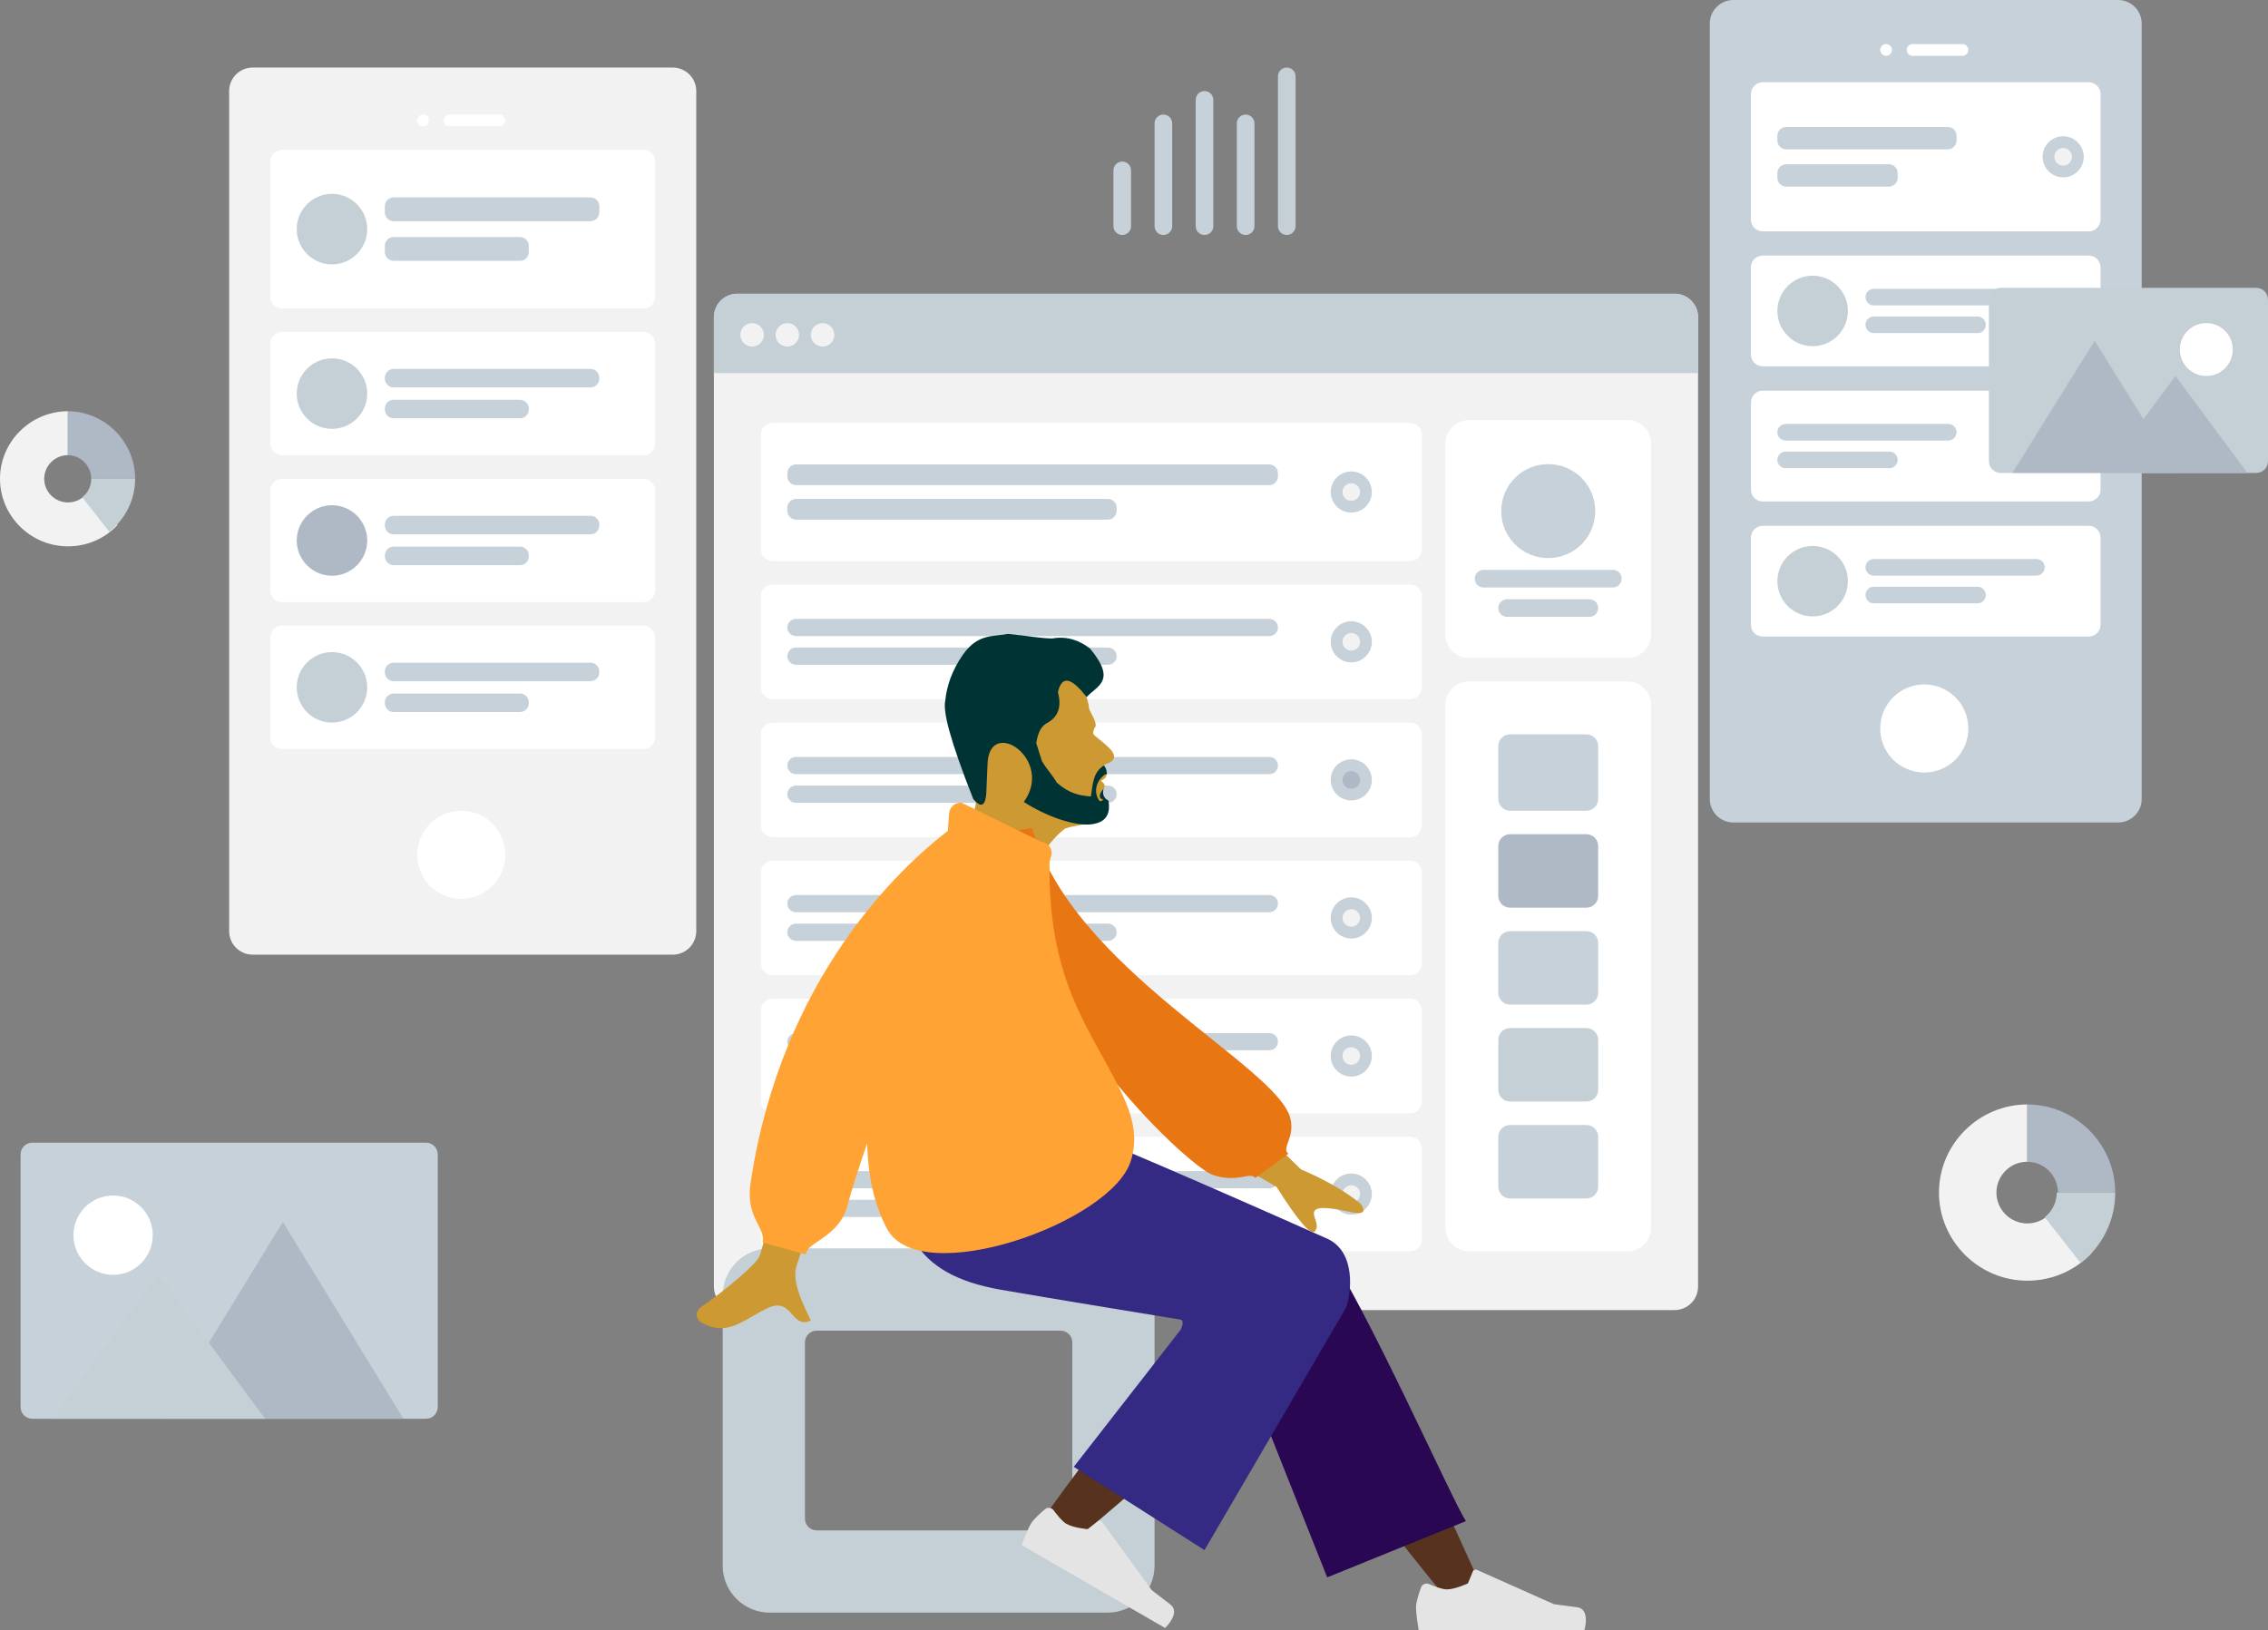 <?xml version="1.0" encoding="UTF-8"?>
<!DOCTYPE svg PUBLIC "-//W3C//DTD SVG 1.1//EN" "http://www.w3.org/Graphics/SVG/1.1/DTD/svg11.dtd">
<!-- Creator: CorelDRAW 2020 (64-Bit Evaluation Version) -->
<svg xmlns="http://www.w3.org/2000/svg" xml:space="preserve" width="204.258mm" height="146.844mm" version="1.1" style="shape-rendering:geometricPrecision; text-rendering:geometricPrecision; image-rendering:optimizeQuality; fill-rule:evenodd; clip-rule:evenodd"
viewBox="0 0 20460.36 14709.19"
 xmlns:xlink="http://www.w3.org/1999/xlink"
 xmlns:xodm="http://www.corel.com/coreldraw/odm/2003">
 <rect x="0" y="0" width="20460.36" height="14709.19" fill="#808080" stroke="none"/>
 <defs>
  <style type="text/css">
   <![CDATA[
    .fil4 {fill:none}
    .fil14 {fill:#003333}
    .fil10 {fill:#2A0752}
    .fil12 {fill:#342A83}
    .fil9 {fill:#57331F}
    .fil7 {fill:#AFB9C5}
    .fil8 {fill:#C5CFD6}
    .fil13 {fill:#CC9933}
    .fil11 {fill:#E4E4E4}
    .fil15 {fill:#E87613}
    .fil6 {fill:#F2F2F2}
    .fil16 {fill:#FFA434}
    .fil5 {fill:#AFB9C5;fill-rule:nonzero}
    .fil3 {fill:#C5CFD6;fill-rule:nonzero}
    .fil0 {fill:#C7D1D9;fill-rule:nonzero}
    .fil2 {fill:#F2F2F2;fill-rule:nonzero}
    .fil1 {fill:white;fill-rule:nonzero}
   ]]>
  </style>
     <clipPath id="id0">
      <path d="M15424.79 7420.85l3895.94 0 0 -7420.85 -3895.94 0 0 7420.85z"/>
     </clipPath>
     <clipPath id="id1">
      <path d="M2067.24 8613.49l4213.98 0 0 -8003.92 -4213.98 0 0 8003.92z"/>
     </clipPath>
     <clipPath id="id2">
      <path d="M6440.25 11820.36l8878.52 0 0 -9170.06 -8878.52 0 0 9170.06z"/>
     </clipPath>
 </defs>
 <g id="Layer_x0020_1">
  <g id="Background">
   <g id="Background_x002f_Wireframe_x0020_2">
    <g>
    </g>
    <g style="clip-path:url(#id0)">
     <g>
      <path class="fil0" d="M15636.8 -0.01l3471.9 0c117.08,0 212.03,94.95 212.03,212.03l0 6996.81c0,117.07 -94.95,212.02 -212.03,212.02l-3471.9 0c-117.08,0 -212.03,-94.95 -212.03,-212.03l0.01 -6996.8c-0.01,-117.08 94.94,-212.03 212.02,-212.03z"/>
      <circle id="Touch" class="fil1" cx="17359.5" cy="6572.75" r="397.54"/>
      <circle id="Lens" class="fil1" cx="17014.96" cy="450.54" r="53"/>
      <path class="fil1" d="M17253.49 397.54l450.55 0c29.27,-0.01 53.01,23.73 53.01,53l0 0c0,29.27 -23.74,53.01 -53.01,53.01l-450.55 0c-29.27,0 -53.01,-23.74 -53.01,-53.01l0 0c0,-29.27 23.74,-53.01 53.01,-53.01z"/>
      <path class="fil1" d="M18844.35 742.08c58.23,0.38 105.33,47.7 105.33,106.01l0 1133.39c0,58.54 -47.47,106.01 -106.01,106.01l-2941.83 0c-58.54,0 -106.01,-47.47 -106.01,-106.01l0 -1134.07c0.38,-58.23 47.7,-105.33 106.01,-105.33l2942.52 0z"/>
      <path class="fil0" d="M17572.2 1145.67c43.59,0.37 78.83,35.83 78.83,79.5l0 42.77c0,43.9 -35.61,79.51 -79.51,79.51l-1457.67 0c-43.44,0 -78.76,-34.87 -79.49,-78.14l0 -44.83c0.36,-43.36 35.45,-78.45 78.81,-78.82l1459.03 0z"/>
      <path class="fil0" d="M16113.85 1481.99l926.16 0c43.9,-0.01 79.51,35.6 79.51,79.5l-0.01 42.78c0.01,43.9 -35.6,79.51 -79.5,79.51l-926.16 -0.01c-43.44,0.01 -78.76,-34.86 -79.49,-78.13l0 -44.84c0.36,-43.59 35.82,-78.83 79.49,-78.83l0 0.01z"/>
      <path id="Background_0" class="fil0" d="M18798.14 1414.73c0,-102.18 -83.34,-185.52 -185.52,-185.52 -102.18,0 -185.52,83.34 -185.52,185.52 0,102.18 83.34,185.52 185.52,185.52 102.18,0 185.52,-83.34 185.52,-185.52z"/>
      <path id="Indicator" class="fil2" d="M18692.12 1414.73c0,-43.79 -35.71,-79.5 -79.5,-79.5 -43.79,0 -79.5,35.71 -79.5,79.5 0,43.79 35.71,79.5 79.5,79.5 43.79,0 79.5,-35.71 79.5,-79.5z"/>
      <path class="fil1" d="M15901.84 2305.76l2941.83 0c58.54,0 106.01,47.47 106.01,106.01l0 787.3c0,58.54 -47.47,106.01 -106.01,106.01l-2941.83 0c-58.54,0 -106.01,-47.47 -106.01,-106.01l0 -787.98c0.38,-58.23 47.7,-105.33 106.01,-105.33z"/>
      <path class="fil0" d="M16904.41 2605.62l1466.76 0c41.4,-0.01 74.97,33.56 74.97,74.96 0,41.4 -33.57,74.97 -74.97,74.97l-1466.76 0c-41.08,0 -74.45,-33.06 -74.96,-74l0 -1.93c0.51,-40.63 33.37,-73.47 73.99,-73.98l0.96 0zm1541.72 74.96l0 0z"/>
      <path class="fil0" d="M16904.41 2855.49l935.24 0c41.4,-0.01 74.97,33.56 74.97,74.96l0 0c0,41.4 -33.57,74.97 -74.97,74.97l-935.24 0c-41.08,0 -74.45,-33.06 -74.96,-74l0 -1.93c0.51,-40.95 33.88,-73.99 74.96,-73.99l0 0.01z"/>
      <path id="Avatar" class="fil3" d="M16670.42 2805.52c0,-175.17 -142.87,-318.04 -318.04,-318.04 -175.17,0 -318.04,142.87 -318.04,318.04 0,175.17 142.87,318.04 318.04,318.04 175.17,0 318.04,-142.87 318.04,-318.04z"/>
      <path class="fil1" d="M18844.58 3524.91c58.12,0.49 105.1,47.76 105.1,106l0 787.3c0,58.54 -47.47,106.01 -106.01,106.01l-2941.83 0.01c-58.54,-0.01 -106.01,-47.48 -106.01,-106.02l0 -787.98c0.38,-57.93 47.21,-104.83 105.1,-105.32l2943.66 0z"/>
      <path class="fil0" d="M17577.04 3824.76c40.95,0.51 73.99,33.88 73.99,74.96 0,41.4 -33.57,74.97 -74.97,74.97l-1466.76 -0.01c-41.08,0.01 -74.45,-33.05 -74.96,-73.99l0 -1.93c0.51,-40.63 33.37,-73.47 73.99,-73.98l1468.69 0zm73.99 74.96l0 0z"/>
      <path class="fil0" d="M16109.32 4074.63l935.24 0c41.4,0 74.97,33.57 74.97,74.97l0 0c0,41.4 -33.57,74.97 -74.97,74.97l-935.24 -0.01c-41.08,0.01 -74.45,-33.05 -74.96,-73.99l0 -1.93c0.51,-40.95 33.88,-73.99 74.96,-73.99z"/>
      <path id="Background_3" class="fil0" d="M18798.14 4024.66c0,-102.18 -83.34,-185.52 -185.52,-185.52 -102.18,0 -185.52,83.34 -185.52,185.52 0,102.18 83.34,185.52 185.52,185.52 102.18,0 185.52,-83.34 185.52,-185.52z"/>
      <path id="Indicator_2" class="fil2" d="M18692.12 4024.66c0,-43.79 -35.71,-79.5 -79.5,-79.5 -43.79,0 -79.5,35.71 -79.5,79.5 0,43.79 35.71,79.5 79.5,79.5 43.79,0 79.5,-35.71 79.5,-79.5z"/>
      <path class="fil1" d="M18844.35 4744.05c58.23,0.38 105.33,47.7 105.33,106.01l0 787.3c0,58.54 -47.47,106.01 -106.01,106.01l-2941.83 0c-58.54,0 -106.01,-47.47 -106.01,-106.01l0 -787.98c0.38,-58.23 47.7,-105.33 106.01,-105.33l2942.52 0z"/>
      <path class="fil0" d="M18372.13 5043.9c40.95,0.51 73.99,33.88 73.99,74.96 0,41.4 -33.57,74.97 -74.97,74.97l-1466.76 0c-41.08,0 -74.45,-33.06 -74.96,-74l0 -1.93c0.51,-40.63 33.37,-73.47 73.99,-73.98l1468.69 0zm73.99 74.96l0 0z"/>
      <path class="fil0" d="M16904.41 5293.76l935.24 0c41.4,0 74.97,33.57 74.97,74.97l0 0c0,41.4 -33.57,74.97 -74.97,74.97l-935.24 0c-41.08,0 -74.45,-33.06 -74.96,-74l0 -1.93c0.51,-40.95 33.88,-73.99 74.96,-73.99z"/>
      <path id="Avatar_2" class="fil3" d="M16670.42 5243.81c0,-175.17 -142.87,-318.04 -318.04,-318.04 -175.17,0 -318.04,142.87 -318.04,318.04 0,175.17 142.87,318.04 318.04,318.04 175.17,0 318.04,-142.87 318.04,-318.04z"/>
     </g>
    </g>
    <polygon class="fil4" points="15424.79,7420.85 19320.74,7420.85 19320.74,0 15424.79,0 "/>
    <g>
    </g>
    <g style="clip-path:url(#id1)">
     <g id="_1705291880064">
      <path class="fil2" d="M2279.26 609.56l3789.94 0c117.09,0 212.04,94.95 212.04,212.03l-0.01 7579.87c0.01,117.07 -94.94,212.02 -212.02,212.02l-3789.95 0.01c-117.07,-0.01 -212.02,-94.96 -212.02,-212.04l0 -7579.86c0,-117.08 94.95,-212.03 212.03,-212.03z"/>
      <circle id="Touch_2" class="fil1" cx="4160.97" cy="7712.39" r="397.54"/>
      <circle id="Lens_2" class="fil1" cx="3816.44" cy="1086.61" r="53"/>
      <path class="fil1" d="M4054.96 1033.61l450.55 0c29.28,-0.01 53.02,23.73 53.02,53l-0.01 0c0.01,29.27 -23.73,53.01 -53,53.01l-450.56 0c-29.26,0 -53,-23.74 -53,-53.01l-0.01 0c0.01,-29.27 23.75,-53.01 53.02,-53.01z"/>
      <path class="fil1" d="M2544.29 1351.65l3259.87 0c58.55,0 106.02,47.47 106.02,106.01l-0.01 1219.14c0.01,58.54 -47.46,106.01 -106,106.01l-3259.88 0.01c-58.53,-0.01 -106,-47.48 -106,-106.02l-0.01 -609.57 0 -610.25c0.39,-58.23 47.71,-105.33 106.02,-105.33l-0.01 0z"/>
      <path class="fil0" d="M5327.79 1781.01c43.37,0.37 78.46,35.46 78.83,78.82l0 56.34c0.01,43.9 -35.6,79.51 -79.5,79.51l-1775.72 -0.01c-43.66,0.01 -79.12,-35.23 -79.49,-78.82l0 -57.02c0.37,-43.36 35.46,-78.45 78.82,-78.82l1777.06 0z"/>
      <path class="fil0" d="M3551.4 2138.79l1139.63 0c43.91,-0.01 79.52,35.6 79.52,79.5l-0.01 55.66c0.01,43.9 -35.6,79.51 -79.5,79.51l-1139.64 -0.01c-43.66,0.01 -79.12,-35.23 -79.49,-78.82l0 -57.03c0.37,-43.59 35.83,-78.83 79.5,-78.83l-0.01 0.01z"/>
      <path id="Avatar_3" class="fil3" d="M3312.89 2067.23c0,-175.17 -142.87,-318.04 -318.04,-318.04 -175.17,0 -318.04,142.87 -318.04,318.04 0,175.17 142.87,318.04 318.04,318.04 175.17,0 318.04,-142.87 318.04,-318.04z"/>
      <path class="fil1" d="M5804.85 2994.84c58.24,0.38 105.34,47.7 105.34,106.01l-0.01 901.1c0.01,58.54 -47.46,106.01 -106,106.01l-3259.88 0c-58.53,0 -106,-47.47 -106,-106.01l-0.01 -450.55 0 -451.23c0.39,-58.23 47.71,-105.33 106.02,-105.33l3260.54 0z"/>
      <path class="fil0" d="M3551.4 3328.78l1775.71 0c43.68,-0.01 79.14,35.23 79.51,78.82l0 8.63c0.01,43.9 -35.6,79.51 -79.5,79.51l-1775.72 0c-43.66,0 -79.12,-35.24 -79.49,-78.83l0 -9.32c0.37,-43.36 35.46,-78.45 78.82,-78.82l0.67 0z"/>
      <path class="fil0" d="M3551.4 3607.06l1139.63 0c43.91,0 79.52,35.61 79.52,79.51l-0.01 7.94c0.01,43.9 -35.6,79.51 -79.5,79.51l-1139.64 0c-43.66,0 -79.12,-35.24 -79.49,-78.83l0 -9.31c0.37,-43.59 35.83,-78.83 79.5,-78.83l-0.01 0z"/>
      <path id="Avatar_4" class="fil3" d="M3312.89 3551.4c0,-175.17 -142.87,-318.04 -318.04,-318.04 -175.17,0 -318.04,142.87 -318.04,318.04 0,175.17 142.87,318.04 318.04,318.04 175.17,0 318.04,-142.87 318.04,-318.04z"/>
      <path class="fil1" d="M5805.08 4320c58.13,0.49 105.11,47.76 105.11,106l-0.01 901.11c0.01,58.54 -47.46,106.01 -106,106.01l-3259.88 0c-58.53,0 -106,-47.47 -106,-106.01l-0.01 -450.56 0 -451.23c0.39,-57.93 47.22,-104.83 105.11,-105.32l3261.68 0z"/>
      <path class="fil0" d="M3551.4 4653.93l1775.71 0c43.68,-0.01 79.14,35.23 79.51,78.82l0 8.63c0.01,43.9 -35.6,79.51 -79.5,79.51l-1775.72 -0.01c-43.66,0.01 -79.12,-35.23 -79.49,-78.82l0 -9.32c0.37,-43.36 35.46,-78.45 78.82,-78.82l0.67 0z"/>
      <path class="fil0" d="M3551.4 4932.21l1139.63 0c43.91,-0.01 79.52,35.6 79.52,79.5l-0.01 7.95c0.01,43.9 -35.6,79.51 -79.5,79.51l-1139.64 0c-43.66,0 -79.12,-35.24 -79.49,-78.83l0 -9.32c0.37,-43.59 35.83,-78.83 79.5,-78.83l-0.01 0.01z"/>
      <path id="Avatar_5" class="fil5" d="M3312.89 4876.55c0,-175.17 -142.87,-318.04 -318.04,-318.04 -175.17,0 -318.04,142.87 -318.04,318.04 0,175.17 142.87,318.04 318.04,318.04 175.17,0 318.04,-142.87 318.04,-318.04z"/>
      <path class="fil1" d="M2544.29 5645.15l3259.87 0c58.55,0 106.02,47.47 106.02,106.01l-0.01 901.1c0.01,58.54 -47.46,106.01 -106,106.01l-3259.88 0.01c-58.53,-0.01 -106,-47.48 -106,-106.02l-0.01 -450.55 0 -451.23c0.39,-58.23 47.71,-105.33 106.02,-105.33l-0.01 0z"/>
      <path class="fil0" d="M5327.79 5979.09c43.37,0.37 78.46,35.46 78.83,78.82l0 8.62c0.01,43.9 -35.6,79.51 -79.5,79.51l-1775.72 0c-43.66,0 -79.12,-35.24 -79.49,-78.83l0 -9.31c0.37,-43.36 35.46,-78.45 78.82,-78.82l1777.06 0z"/>
      <path class="fil0" d="M3551.4 6257.36l1139.63 0c43.91,0 79.52,35.61 79.52,79.51l-0.01 7.95c0.01,43.9 -35.6,79.51 -79.5,79.51l-1139.64 -0.01c-43.66,0.01 -79.12,-35.23 -79.49,-78.82l0 -9.32c0.37,-43.59 35.83,-78.83 79.5,-78.83l-0.01 0z"/>
      <path id="Avatar_6" class="fil3" d="M3312.89 6201.71c0,-175.17 -142.87,-318.04 -318.04,-318.04 -175.17,0 -318.04,142.87 -318.04,318.04 0,175.17 142.87,318.04 318.04,318.04 175.17,0 318.04,-142.87 318.04,-318.04z"/>
     </g>
    </g>
    <polygon class="fil4" points="2067.24,8613.49 6281.22,8613.49 6281.22,609.57 2067.24,609.57 "/>
    <g>
    </g>
    <g style="clip-path:url(#id2)">
     <g>
      <path class="fil2" d="M6652.27 2650.29l8454.48 0c117.08,0 212.03,94.95 212.03,212.03l-0.01 8746.01c0.01,117.07 -94.94,212.02 -212.02,212.02l-8454.48 0.01c-117.07,-0.01 -212.02,-94.96 -212.02,-212.04l-0.01 -8746c0.01,-117.08 94.96,-212.03 212.04,-212.03z"/>
      <path class="fil1" d="M13251.52 3789.93l1431.17 0c117.08,0 212.03,94.95 212.03,212.03l0 1722.7c0,117.08 -94.95,212.03 -212.03,212.03l-1431.17 0c-117.08,0 -212.03,-94.95 -212.03,-212.03l0.01 -1722.7c-0.01,-117.08 94.94,-212.03 212.02,-212.03z"/>
      <circle id="Avatar_7" class="fil0" cx="13967.11" cy="4611.52" r="424.05"/>
      <path class="fil0" d="M13384.04 5141.59l1166.14 0c43.9,-0.01 79.51,35.6 79.51,79.5l0 0c0,43.9 -35.61,79.51 -79.51,79.51l-1166.14 0c-43.9,0 -79.51,-35.61 -79.51,-79.51l0.01 0c-0.01,-43.9 35.6,-79.51 79.5,-79.51z"/>
      <path class="fil0" d="M13596.06 5406.61l742.08 0c43.9,0 79.51,35.61 79.51,79.51l0 0c0,43.9 -35.61,79.51 -79.51,79.51l-742.08 -0.01c-43.9,0.01 -79.51,-35.6 -79.51,-79.5l0.01 0c-0.01,-43.9 35.6,-79.51 79.5,-79.51z"/>
      <path id="Header" class="fil3" d="M6440.24 2862.32c0,-117.09 94.94,-212.03 212.03,-212.03l8454.48 0c117.09,0 212.02,94.94 212.02,212.03l0 503.56 -8878.52 0 0 -503.56z"/>
      <circle id="buttons" class="fil2" cx="6784.78" cy="3021.34" r="106.01"/>
      <circle id="buttons_2" class="fil2" cx="7102.82" cy="3021.34" r="106.01"/>
      <circle id="buttons_3" class="fil2" cx="7420.85" cy="3021.34" r="106.01"/>
      <path class="fil1" d="M14683.47 6148.71c116.72,0.42 211.25,95.2 211.25,212.02l0 4717.54c0,117.07 -94.95,212.02 -212.03,212.02l-1431.17 0.01c-116.56,-0.01 -211.17,-94.12 -212.01,-210.48l0 -4719.88c0.41,-116.46 94.77,-210.82 211.23,-211.24l1432.73 0z"/>
      <path class="fil0" d="M14312.33 6625.76c58.23,0.38 105.33,47.7 105.33,106.01l0 477.06c0,58.53 -47.47,106 -106.01,106l-689.08 0.01c-58.24,-0.01 -105.51,-46.99 -106,-105.11l0 -478.87c0.49,-58.12 47.76,-105.1 106,-105.1l689.76 0z"/>
      <path class="fil5" d="M13622.57 7526.86l689.08 0c58.54,-0.01 106.01,47.46 106.01,106l0 450.56c0,58.53 -47.47,106 -106.01,106l-689.08 0.02c-58.24,-0.02 -105.51,-47 -106,-105.12l0 -452.36c0.49,-58.13 47.76,-105.11 106,-105.11l0 0.01z"/>
      <path class="fil0" d="M13622.57 8401.46l689.08 0c58.54,0 106.01,47.47 106.01,106.01l0 450.56c0,58.53 -47.47,106 -106.01,106l-689.08 0.01c-58.24,-0.01 -105.51,-46.99 -106,-105.11l0 -452.36c0.49,-58.13 47.76,-105.11 106,-105.11z"/>
      <path class="fil0" d="M13622.57 10150.66l689.08 0c58.54,0 106.01,47.47 106.01,106.01l0 450.56c0,58.53 -47.47,106 -106.01,106l-689.08 0.01c-58.24,-0.01 -105.51,-46.99 -106,-105.11l0 -452.36c0.49,-58.13 47.76,-105.11 106,-105.11z"/>
      <path class="fil3" d="M13622.57 9276.06l689.08 0c58.54,-0.01 106.01,47.46 106.01,106l0 450.56c0,58.53 -47.47,106 -106.01,106l-689.08 0.02c-58.24,-0.02 -105.51,-47 -106,-105.12l0 -452.36c0.49,-58.13 47.76,-105.11 106,-105.11l0 0.01z"/>
      <path class="fil1" d="M12722.38 3816.44c58.12,0.49 105.1,47.76 105.1,106l0 1033.62c0,58.54 -47.47,106.01 -106.01,106.01l-5751.17 0c-58.53,0 -106,-47.47 -106,-106.01l-0.01 -516.81 0 -517.49c0.39,-57.93 47.22,-104.83 105.11,-105.32l5752.98 0z"/>
      <path class="fil0" d="M11450 4190.13c43.59,0.37 78.83,35.83 78.83,79.5l-0.01 27.83c0.01,43.9 -35.6,79.51 -79.5,79.51l-4267 0c-43.66,0 -79.12,-35.24 -79.49,-78.83l0 -29.19c0.37,-43.36 35.46,-78.45 78.82,-78.82l4268.35 0z"/>
      <path class="fil0" d="M7182.32 4501.54l2811.88 0c43.91,-0.01 79.52,35.6 79.52,79.5l-0.02 27.84c0.02,43.67 -35.22,79.13 -78.81,79.5l-2812.57 0c-43.66,0.01 -79.12,-35.23 -79.49,-78.82l0 -29.2c0.37,-43.59 35.83,-78.83 79.5,-78.83l-0.01 0.01z"/>
      <path id="Background_11" class="fil0" d="M12375.7 4439.25c0,-102.18 -83.34,-185.52 -185.52,-185.52 -102.18,0 -185.52,83.34 -185.52,185.52 0,102.18 83.34,185.52 185.52,185.52 102.18,0 185.52,-83.34 185.52,-185.52z"/>
      <path id="Indicator_3" class="fil2" d="M12269.69 4439.25c0,-43.79 -35.71,-79.5 -79.5,-79.5 -43.79,0 -79.5,35.71 -79.5,79.5 0,43.79 35.71,79.5 79.5,79.5 43.79,0 79.5,-35.71 79.5,-79.5z"/>
      <path class="fil1" d="M12722.38 5274.11c58.12,0.49 105.1,47.76 105.1,106l0 821.6c0,58.54 -47.47,106.01 -106.01,106.01l-5751.17 0c-58.53,0 -106,-47.47 -106,-106.01l-0.01 -410.8 0 -411.47c0.39,-57.93 47.22,-104.83 105.11,-105.32l5752.98 0z"/>
      <path class="fil0" d="M11451.98 5584.19c42.49,0.36 76.85,34.93 76.85,77.51l0 0c0,42.8 -34.72,77.52 -77.52,77.52l-4270.97 0c-42.79,0 -77.51,-34.72 -77.51,-77.52l0 -0.67c0.37,-42.27 34.58,-76.48 76.85,-76.84l4272.3 0z"/>
      <path class="fil0" d="M7180.34 5842.59l2815.84 0c42.81,0 77.53,34.72 77.53,77.52l-0.01 0c0.01,42.8 -34.71,77.52 -77.51,77.52l-2815.85 0c-42.79,0 -77.51,-34.72 -77.51,-77.52l0 -0.67c0.37,-42.49 34.94,-76.85 77.52,-76.85l-0.01 0z"/>
      <path id="Background_12" class="fil0" d="M12375.7 5790.91c0,-102.18 -83.34,-185.52 -185.52,-185.52 -102.18,0 -185.52,83.34 -185.52,185.52 0,102.18 83.34,185.52 185.52,185.52 102.18,0 185.52,-83.34 185.52,-185.52z"/>
      <path id="Indicator_4" class="fil2" d="M12269.69 5790.91c0,-43.79 -35.71,-79.5 -79.5,-79.5 -43.79,0 -79.5,35.71 -79.5,79.5 0,43.79 35.71,79.5 79.5,79.5 43.79,0 79.5,-35.71 79.5,-79.5z"/>
      <path class="fil1" d="M12722.38 6519.75c58.12,0.49 105.1,47.76 105.1,106l0 821.6c0,58.53 -47.47,106 -106.01,106l-5751.17 0.02c-58.53,-0.02 -106,-47.49 -106,-106.03l-0.01 -410.79 0 -411.47c0.39,-57.93 47.22,-104.83 105.11,-105.32l5752.98 0z"/>
      <path class="fil0" d="M11451.98 6829.84c42.49,0.37 76.85,34.94 76.85,77.52l0 0c0,42.79 -34.72,77.51 -77.52,77.51l-4270.97 0.01c-42.79,-0.01 -77.51,-34.73 -77.51,-77.52l0 -0.67c0.37,-42.49 34.94,-76.85 77.52,-76.85l4271.63 0z"/>
      <path class="fil0" d="M7180.34 7088.23l2815.84 0c42.81,-0.01 77.53,34.71 77.53,77.51l-0.01 0.01c0.01,42.79 -34.71,77.51 -77.51,77.51l-2815.85 0.01c-42.79,-0.01 -77.51,-34.73 -77.51,-77.53l0 -0.66c0.37,-42.5 34.94,-76.86 77.52,-76.86l-0.01 0.01z"/>
      <path id="Background_13" class="fil0" d="M12375.7 7036.54c0,-102.17 -83.34,-185.51 -185.52,-185.51 -102.18,0 -185.52,83.34 -185.52,185.51 0,102.18 83.34,185.52 185.52,185.52 102.18,0 185.52,-83.34 185.52,-185.52z"/>
      <path id="Indicator_5" class="fil5" d="M12269.69 7036.54c0,-43.79 -35.71,-79.5 -79.5,-79.5 -43.79,0 -79.5,35.71 -79.5,79.5 0,43.79 35.71,79.5 79.5,79.5 43.79,0 79.5,-35.71 79.5,-79.5z"/>
      <path class="fil1" d="M6970.3 10256.68l5751.17 0c58.54,-0.01 106.01,47.46 106.01,106l0 821.61c0,58.53 -47.47,106 -106.01,106l-5751.17 0.01c-58.53,-0.01 -106,-47.48 -106,-106.02l-0.01 -410.79 0 -411.47c0.39,-57.94 47.22,-104.84 105.11,-105.33l0.9 0z"/>
      <path class="fil0" d="M11452.31 10566.77c42.34,0.52 76.52,35.03 76.52,77.5l0 0.01c0,42.79 -34.72,77.51 -77.52,77.51l-4270.97 0.01c-42.79,-0.01 -77.51,-34.73 -77.51,-77.53l0 -0.66c0.37,-42.05 34.22,-76.13 76.19,-76.84l4273.29 0z"/>
      <path class="fil0" d="M7180.34 10825.17l2815.84 0c42.81,-0.01 77.53,34.71 77.53,77.51l-0.01 0.01c0.01,42.79 -34.71,77.51 -77.51,77.51l-2815.85 0.01c-42.79,-0.01 -77.51,-34.73 -77.51,-77.53l0 -0.66c0.37,-42.5 34.94,-76.86 77.52,-76.86l-0.01 0.01z"/>
      <path id="Background_14" class="fil0" d="M12375.7 10773.47c0,-102.18 -83.34,-185.52 -185.52,-185.52 -102.18,0 -185.52,83.34 -185.52,185.52 0,102.18 83.34,185.52 185.52,185.52 102.18,0 185.52,-83.34 185.52,-185.52z"/>
      <path id="Indicator_6" class="fil2" d="M12269.69 10773.47c0,-43.79 -35.71,-79.5 -79.5,-79.5 -43.79,0 -79.5,35.71 -79.5,79.5 0,43.79 35.71,79.5 79.5,79.5 43.79,0 79.5,-35.71 79.5,-79.5z"/>
      <path class="fil1" d="M12722.38 9011.04c58.12,0.49 105.1,47.76 105.1,106l0 821.61c0,58.53 -47.47,106 -106.01,106l-5751.17 0.01c-58.53,-0.01 -106,-47.48 -106,-106.02l-0.01 -410.79 0 -411.47c0.39,-57.94 47.22,-104.84 105.11,-105.33l5752.98 0z"/>
      <path class="fil0" d="M7180.34 9321.12l4270.97 0c42.8,-0.01 77.52,34.71 77.52,77.51l0 0.01c0,42.79 -34.72,77.51 -77.52,77.51l-4270.97 0.01c-42.79,-0.01 -77.51,-34.73 -77.51,-77.53l0 -0.66c0.37,-42.28 34.58,-76.49 76.85,-76.85l0.66 0z"/>
      <path class="fil0" d="M7180.34 9579.53l2815.84 0c42.81,-0.01 77.53,34.71 77.53,77.51l-0.01 0.01c0.01,42.79 -34.71,77.51 -77.51,77.51l-2815.85 0.01c-42.79,-0.01 -77.51,-34.73 -77.51,-77.53l0 -0.66c0.37,-42.5 34.94,-76.86 77.52,-76.86l-0.01 0.01z"/>
      <path id="Background_15" class="fil0" d="M12375.7 9527.83c0,-102.18 -83.34,-185.52 -185.52,-185.52 -102.18,0 -185.52,83.34 -185.52,185.52 0,102.18 83.34,185.52 185.52,185.52 102.18,0 185.52,-83.34 185.52,-185.52z"/>
      <path id="Indicator_7" class="fil2" d="M12269.69 9527.83c0,-43.79 -35.71,-79.5 -79.5,-79.5 -43.79,0 -79.5,35.71 -79.5,79.5 0,43.79 35.71,79.5 79.5,79.5 43.79,0 79.5,-35.71 79.5,-79.5z"/>
      <path class="fil1" d="M12722.38 7765.39c58.12,0.49 105.1,47.76 105.1,106l0 821.6c0,58.53 -47.47,106 -106.01,106l-5751.17 0.02c-58.53,-0.02 -106,-47.49 -106,-106.03l-0.01 -410.78 0 -411.47c0.39,-57.94 47.22,-104.84 105.11,-105.33l5752.98 0z"/>
      <path class="fil0" d="M7180.34 8075.48l4270.97 0c42.8,-0.01 77.52,34.71 77.52,77.51l0 0.01c0,42.79 -34.72,77.51 -77.52,77.51l-4270.97 0.01c-42.79,-0.01 -77.51,-34.73 -77.51,-77.53l0 -0.66c0.37,-42.28 34.58,-76.49 76.85,-76.85l0.66 0z"/>
      <path class="fil0" d="M7180.34 8333.87l2815.84 0c42.81,0 77.53,34.72 77.53,77.52l-0.01 0.01c0.01,42.79 -34.71,77.51 -77.51,77.51l-2815.85 0.01c-42.79,-0.01 -77.51,-34.73 -77.51,-77.53l0 -0.66c0.37,-42.5 34.94,-76.86 77.52,-76.86l-0.01 0z"/>
      <path id="Background_16" class="fil0" d="M12375.7 8282.19c0,-102.18 -83.34,-185.52 -185.52,-185.52 -102.18,0 -185.52,83.34 -185.52,185.52 0,102.18 83.34,185.52 185.52,185.52 102.18,0 185.52,-83.34 185.52,-185.52z"/>
      <path id="Indicator_8" class="fil2" d="M12269.69 8282.19c0,-43.79 -35.71,-79.5 -79.5,-79.5 -43.79,0 -79.5,35.71 -79.5,79.5 0,43.79 35.71,79.5 79.5,79.5 43.79,0 79.5,-35.71 79.5,-79.5z"/>
     </g>
    </g>
    <polygon class="fil4" points="6440.25,11820.36 15318.77,11820.36 15318.77,2650.3 6440.25,2650.3 "/>
    <g id="Graph">
     <path class="fil0" d="M10124.17 1457.66l0 0c43.91,-0.01 79.52,35.6 79.52,79.5l-0.02 503.56c0.02,43.9 -35.59,79.51 -79.49,79.51l-0.01 0c-43.89,0 -79.5,-35.61 -79.5,-79.51l-0.01 -503.56c0.01,-43.9 35.62,-79.51 79.52,-79.51z"/>
     <path class="fil0" d="M10495.21 1033.61l0 0c43.9,-0.01 79.51,35.6 79.51,79.5l-0.01 927.61c0.01,43.9 -35.6,79.51 -79.5,79.51l0 0c-43.9,0 -79.51,-35.61 -79.51,-79.51l0 -927.61c0,-43.9 35.61,-79.51 79.51,-79.51z"/>
     <path class="fil0" d="M10866.25 821.59l0 0c43.9,-0.01 79.51,35.6 79.51,79.5l0 1139.63c0,43.9 -35.61,79.51 -79.51,79.51l0 0c-43.9,0 -79.51,-35.61 -79.51,-79.51l0.01 -1139.63c-0.01,-43.9 35.6,-79.51 79.5,-79.51z"/>
     <path class="fil0" d="M11237.29 1033.61l0 0c43.9,-0.01 79.51,35.6 79.51,79.5l-0.01 927.61c0.01,43.9 -35.6,79.51 -79.5,79.51l0 0c-43.9,0 -79.51,-35.61 -79.51,-79.51l0 -927.61c0,-43.9 35.61,-79.51 79.51,-79.51z"/>
     <path class="fil3" d="M11608.34 609.56l0 0c43.9,0 79.51,35.61 79.51,79.51l-0.01 1351.65c0.01,43.9 -35.6,79.51 -79.5,79.51l0 0c-43.9,0 -79.51,-35.61 -79.51,-79.51l0 -1351.65c0,-43.9 35.61,-79.51 79.51,-79.51z"/>
    </g>
    <g id="Chart">
     <path id="Value_6" class="fil6" d="M18492.93 10950.5c-50.91,54.06 -123.05,88.02 -203.3,88.02 -154.17,0 -279.16,-124.59 -279.16,-278.29 0,-153.69 124.99,-278.28 279.16,-278.28l0 -516.81c-438.6,0 -797.61,357.87 -797.61,795.09 0,437.23 359.01,795.09 797.61,795.09 230.39,0 438.63,-97.15 580.55,-251.72l-377.25 -353.1z"/>
     <path id="Value_7" class="fil7" d="M18287.11 9965.14l0 516.81c153.69,0 278.28,124.59 278.28,278.28l516.81 0c0,-437.22 -357.87,-795.09 -795.09,-795.09z"/>
     <path id="Value_8" class="fil8" d="M18554.71 10760.23c0,90.3 -42.54,170.55 -108.58,222.4l324.98 413.68c189.15,-148.09 311.09,-377.69 311.09,-636.07l-527.49 0z"/>
    </g>
    <g id="Chart_2">
     <path id="Value_9" class="fil6" d="M769.94 4465.87c-39.18,41.45 -94.67,67.47 -156.39,67.47 -118.6,0 -214.73,-95.52 -214.73,-213.35 0,-117.83 96.13,-213.35 214.73,-213.35l0 -396.22c-337.39,0 -613.55,274.35 -613.55,609.57 0,335.21 276.16,609.57 613.55,609.57 177.22,0 337.38,-74.5 446.57,-193l-290.18 -270.7z"/>
     <path id="Value_10" class="fil7" d="M609.57 3710.42l0 396.22c117.83,0 213.35,95.52 213.35,213.35l396.22 0c0,-335.22 -274.36,-609.57 -609.57,-609.57z"/>
     <path id="Value_11" class="fil8" d="M823.53 4319.99c0,67.71 -31.91,127.93 -81.45,166.78l243.72 310.27c141.9,-111.08 233.33,-283.27 233.33,-477.06l-395.61 0z"/>
    </g>
    <g id="Image">
     <path id="Fill_x0020_35" class="fil8" d="M19214.9 3975.08c-0.1,0.27 -0.21,0.53 -0.37,0.85 0.16,-0.27 0.37,-1.33 0.37,-0.85z"/>
     <path id="Fill_x0020_37" class="fil8" d="M19214.67 3975.48c0,0.05 -0.06,0.16 -0.06,0.26 0,-0.26 0.48,-1.06 0.06,-0.26z"/>
     <path id="Fill_x0020_39" class="fil8" d="M19216.49 3971c-0.37,1.05 -0.85,2.06 -1.27,3.13 0.21,-0.53 0.42,-0.95 0.64,-1.48 -5.52,13.78 -2.01,4.82 0.63,-1.64z"/>
     <path id="Fill_x0020_41" class="fil8" d="M19215.3 3974.21c-0.21,0.47 -0.42,1 -0.63,1.48 -1.54,2.97 0.63,-1.48 0.63,-1.48z"/>
     <path id="Fill_x0020_45" class="fil8" d="M19214.69 3975.5c0,-0.05 0,-0.05 0.05,-0.1 -0.05,0.05 -0.05,0.05 -0.05,0.1z"/>
     <path id="Fill_x0020_47" class="fil8" d="M19214.45 3975.87c-0.31,0.64 1.49,-2.43 0,0z"/>
     <path id="Fill_x0020_49" class="fil8" d="M19214.67 3975.5l0.1 -0.1c-0.05,0.05 -0.05,0.1 -0.1,0.1z"/>
     <path class="fil3" d="M18048.58 2597.29l2305.77 0c58.54,0 106.01,47.47 106.01,106.01l0 1457.67c0,58.54 -47.47,106.01 -106.01,106.01l-2305.77 0c-58.54,0 -106.01,-47.47 -106.01,-106.01l0 -1457.67c0,-58.54 47.47,-106.01 106.01,-106.01z"/>
     <polygon id="Mountains" class="fil7" points="18896.68,3074.35 18154.59,4266.98 19638.76,4266.98 "/>
     <polygon id="Mountains_2" class="fil7" points="19625.51,3392.38 18976.18,4266.98 20274.84,4266.98 "/>
     <circle id="Sun" class="fil1" cx="19903.79" cy="3153.85" r="238.52"/>
    </g>
    <g id="Image_2">
     <path id="Fill_x0020_35_2" class="fil8" d="M2067.05 12350.04c0.11,0.27 0.21,0.53 0.37,0.85 -0.16,-0.26 -0.37,-1.32 -0.37,-0.85z"/>
     <path id="Fill_x0020_37_2" class="fil8" d="M2067.29 12350.44c0,0.05 0.05,0.16 0.05,0.27 0,-0.27 -0.47,-1.06 -0.05,-0.27z"/>
     <path id="Fill_x0020_39_2" class="fil8" d="M2065.46 12345.96c0.37,1.06 0.85,2.06 1.27,3.13 -0.21,-0.53 -0.42,-0.95 -0.63,-1.48 5.51,13.78 2.01,4.83 -0.64,-1.64z"/>
     <path id="Fill_x0020_41_2" class="fil8" d="M2066.65 12349.17c0.22,0.48 0.43,1.01 0.64,1.48 1.53,2.98 -0.64,-1.48 -0.64,-1.48z"/>
     <path id="Fill_x0020_45_2" class="fil8" d="M2067.26 12350.47c0,-0.06 0,-0.06 -0.05,-0.11 0.05,0.05 0.05,0.05 0.05,0.11z"/>
     <path id="Fill_x0020_47_2" class="fil8" d="M2067.5 12350.84c0.32,0.63 -1.48,-2.44 0,0z"/>
     <path id="Fill_x0020_49_2" class="fil8" d="M2067.29 12350.47l-0.11 -0.11c0.06,0.05 0.06,0.11 0.11,0.11z"/>
     <path class="fil0" d="M3842.94 10309.68l-3551.4 0c-58.55,0.01 -106.02,47.48 -106.02,106.02l0 2279.26c0,58.54 47.47,106.01 106.01,106.01l3551.41 0.01c58.54,-0.01 106.01,-47.48 106.01,-106.02l0.01 -2279.26c-0.01,-58.54 -47.48,-106.01 -106.02,-106.01z"/>
     <polygon id="Mountains_3" class="fil7" points="2551.56,11025.27 3639.63,12800.97 1463.47,12800.97 "/>
     <polygon id="Mountains_4" class="fil8" points="1429.67,11500.92 2391.61,12800.97 467.75,12800.97 "/>
     <circle id="Sun_2" class="fil1" cx="1020.36" cy="11144.53" r="357.79"/>
    </g>
   </g>
  </g>
  <g id="Lower_x0020_Body_x002f_Sitting">
   <g id="Lower_x0020_Body_x002f_Sitting_x002f_Baggy_x0020_Pants">
    <g id="Seat">
     <path id="Seat_2" class="fil8" d="M6943.8 11263.79c-234.2,0 -424.05,189.85 -424.05,424.06l0 2438.27c0,234.22 189.85,424.06 424.05,424.06l3047.85 0c234.21,0 424.05,-189.84 424.05,-424.06l0 -2438.27c0,-234.21 -189.84,-424.06 -424.05,-424.06l-3047.85 0zm424.05 742.09c-58.55,0 -106.01,47.46 -106.01,106.01l0 1590.18c0,58.55 47.46,106.01 106.01,106.01l2199.75 0c58.55,0 106.02,-47.46 106.02,-106.01l0 -1590.18c0,-58.55 -47.47,-106.01 -106.02,-106.01l-2199.75 0z"/>
    </g>
    <path id="SKIN" class="fil9" d="M13043.71 14417.65c-522.53,-638.09 -876.08,-1111.14 -1060.68,-1419.12 -316.04,-527.4 -574.71,-996.67 -656.35,-1175.93 -194.66,-427.47 448.15,-627.64 593.62,-428.25 220.18,301.78 690.43,1251.4 1410.73,2848.85l-287.32 174.46z"/>
    <path id="LegLower" class="fil10" d="M11972.97 14232.14l-972.48 -2447.91c-207.99,-446.23 796.44,-739.56 949.29,-531.89 347.03,471.48 1171.86,2331.37 1275.24,2471.84l-1252.05 507.96z"/>
    <path id="SKIN_1" class="fil9" d="M9382.95 13741.22c189.44,-276.33 878.47,-1205.96 1253.76,-1590.6 107.84,-110.54 213.08,-216.63 312.6,-315.48 295.83,-293.86 884.94,200.05 589.65,467.7 -735.38,666.56 -1808.33,1566.39 -1897.96,1646.62 -125.65,112.45 -377.09,-34.59 -258.04,-208.23z"/>
    <g id="Left_x0020__x005b_shoe_x005d_">
     <path id="shoe" class="fil11" d="M9505.69 13627.47c-18.37,-25.02 -53.91,-30.95 -77.65,-10.97 -43.33,36.44 -105.65,92.57 -128.15,131.53 -35.83,62.06 -83.91,193.13 -83.91,193.13 72.01,41.58 1294.54,747.41 1294.54,747.41 0,0 146.78,-137.68 45.75,-213.74 -101.06,-76.1 -166.76,-128.34 -166.76,-128.34l-446.84 -615.61c-8.76,-12.08 -25.78,-14.55 -37.6,-5.43l-92.84 71.47c0,0 -127.78,-11.13 -190.69,-47.46 -38.32,-22.14 -85.1,-80.07 -115.85,-122z"/>
    </g>
    <g id="Right_x0020__x005b_shoe_x005d_">
     <path id="shoe_2" class="fil11" d="M12892.41 14292.67c-28.41,-12.48 -62.17,0.16 -72.75,29.34 -19.29,53.19 -45.19,132.98 -45.19,177.96 0,71.69 23.88,209.22 23.88,209.22 83.17,0 1494.83,0 1494.83,0 0,0 58.28,-192.63 -67.27,-208 -125.54,-15.35 -208.57,-27.72 -208.57,-27.72l-694.78 -309.74c-13.64,-6.1 -29.6,0.29 -35.3,14.09l-44.66 108.35c0,0 -116.22,54.22 -188.87,54.22 -44.22,0 -113.72,-26.8 -161.32,-47.73z"/>
    </g>
    <path id="Leg_x0020_and_x0020_Butt" class="fil12" d="M10650.57 11906.49c0,0 -1212.39,-197.51 -1624.16,-270.12 -782.45,-137.97 -1010.62,-559.02 -875.72,-1477.7l1441.66 0c286.17,82.64 2391.45,1022.21 2391.45,1022.21 252.53,125.36 205.51,494.97 159.37,616.74 -2.84,7.45 -1277.14,2188.38 -1277.14,2188.38l-1179.33 -751.31 966.09 -1239.67c0,0 38.26,-77.08 -2.22,-88.53z"/>
   </g>
  </g>
  <g>
   <path class="fil13" d="M9715.77 6123.21c49.32,81.01 98.29,160.68 109.75,270.45 2.35,22.46 89.63,145.72 47.8,175.41 -9.11,21.68 -19.39,49.19 0.36,66.69 43.63,36.99 89.99,70.99 130.9,110.97 65.26,63.78 54.91,109.57 5.38,133.37 -27.59,12.87 -65.19,20.07 -50.95,43.71 41.23,54.71 30.99,94.27 -27.26,121.13 33.9,24.9 48.22,51.15 15.95,80.56 -33.84,48.46 -25.41,83.21 31.58,102.2 45.09,105.99 -21.59,183.72 -124.74,198.8 -82.63,12.07 -186.55,27.74 -247.71,49.86 -165.92,131.29 -251.04,304.22 -243.01,365.45 -229.03,-91.3 -440.28,-165.04 -669.31,-256.34 36.15,-84.32 136.14,-314.15 105.51,-439.72 -128.56,-252.21 -210.76,-531.81 -240.36,-842.47 70.36,-271.44 196.61,-449.73 400.56,-498.53 287.82,-77.49 623.25,37.95 755.55,318.48z"/>
   <path class="fil14" d="M9398.86 6865.43c-16.84,-53.68 -33.67,-107.36 -50.52,-161.04 12.14,-72.75 32.14,-138.49 85.91,-174.18 129.57,-66.56 138.14,-170.62 110.12,-286 31.65,-140.7 105.44,-126.84 204.64,-19.73 22.9,26.77 31.74,38.08 54.64,64.85 90.33,-102.44 274.99,-143.54 30.18,-437.57 -98.8,-76.6 -210.4,-114.06 -341.74,-91.2 -103,-0.65 -228.01,-24.48 -397.3,-41.26 -136.36,26.92 -273.01,-4.85 -408.46,188.37 -96.33,139.08 -145.43,277.92 -159.04,416.55 -20.33,96.09 39.26,344.26 253.02,885.83 61,69.95 107.35,80.21 117.57,-56.48 3.67,-86.89 7.32,-173.76 10.99,-260.65 14.91,-434.72 605.18,-41.84 327.6,342.56 194.17,126.22 447.04,216.41 597.5,203.02 147.72,-13.14 185.83,-97.03 165.57,-214.95 -11.93,-7.72 -64.12,-29.28 -43.25,-108.34 -49.81,55.55 -41.15,91.54 -6.44,96.98 -0.77,14.19 -25.39,22.69 -33.29,11.82 -41.37,-57.95 -37.76,-138.61 9.79,-197.04 19.79,-20.8 38.01,-44.68 59.48,-42.21 -2.62,-34.62 -7.17,-58.13 -28.35,-78.17 -97.11,65.15 -98.15,162.69 -116.35,279.83 -103.98,-8.63 -195.05,-25.87 -307.81,-125.51 -39.68,-70.35 -94.78,-125.11 -134.47,-195.47z"/>
  </g>
  <path id="SKIN_2" class="fil13" d="M6848.34 11340.86c77.66,-157.56 465.71,-2185.4 465.71,-2185.4l580.35 2.18c0,0 -663.02,2148.11 -703.91,2249.43 -53.11,131.61 37.11,322.83 98.29,452.51 9.47,20.06 18.23,38.64 25.66,55.31 -84.88,37.97 -125.65,-7.93 -168.64,-56.33 -48.55,-54.67 -99.92,-112.5 -220.86,-56.23 -46.72,21.73 -90.93,47.41 -134.14,72.53 -149.21,86.72 -286.28,166.41 -472.76,51.34 -29.56,-18.23 -61.95,-86.9 16.32,-140.57 195.01,-133.71 476.01,-367.73 513.99,-444.78zm4887.77 -790.13l-750.78 -732.4 -249.37 431.46 780.73 460.31c195.75,308.36 310.72,441.59 344.91,399.71 28.81,-35.33 15.62,-74.04 3.45,-109.7 -9.49,-27.78 -18.34,-53.7 -6.17,-74.74 27.75,-48 184.48,-20.51 332.11,11.95 147.62,32.43 113.45,-40.08 82.08,-77.92 -139.52,-112.61 -318.52,-215.49 -536.96,-308.68z"/>
  <path id="Clothes_x0020_Back" class="fil15" d="M9082.47 7509.16l229.17 -39.32c361.03,1276.17 2215.95,2146.06 2329.8,2623.12 41.77,174.98 -84.14,263.41 -19.1,316.68l-297.9 218.07c-50.44,-58.86 -158.09,48.79 -382.89,-26.5 -224.8,-75.29 -1859.08,-1580.96 -1859.08,-3092.05z"/>
  <path id="Clothes_x0020_Front" class="fil16" d="M8674.87 7242.72c-58.41,-4.09 -109.05,39.95 -113.16,98.36l-10.85 155.24c-431.3,331.91 -1500.26,1323.71 -1778.82,3170.01 -29.26,193.96 23.66,297.82 65.94,380.82 28.92,56.78 52.87,103.79 42.12,163.19l389.86 107.6c0,-43.83 49.13,-77.21 112.52,-120.24 92.18,-62.58 214.48,-145.62 259.71,-311.13 42.87,-156.87 105.64,-352.84 180.63,-570.82 7.08,288.7 61.83,554.21 181.11,774.13 297.55,548.65 2017.11,-53.06 2196.76,-612.74 95.88,-298.66 -40.16,-549.41 -220.06,-881.04 -228.38,-420.95 -527.44,-872.06 -512.65,-1817.11l19.08 -72.69c4.08,-58.41 -39.94,-109.06 -98.36,-113.15l-713.83 -350.42z"/>
 </g>
</svg>
